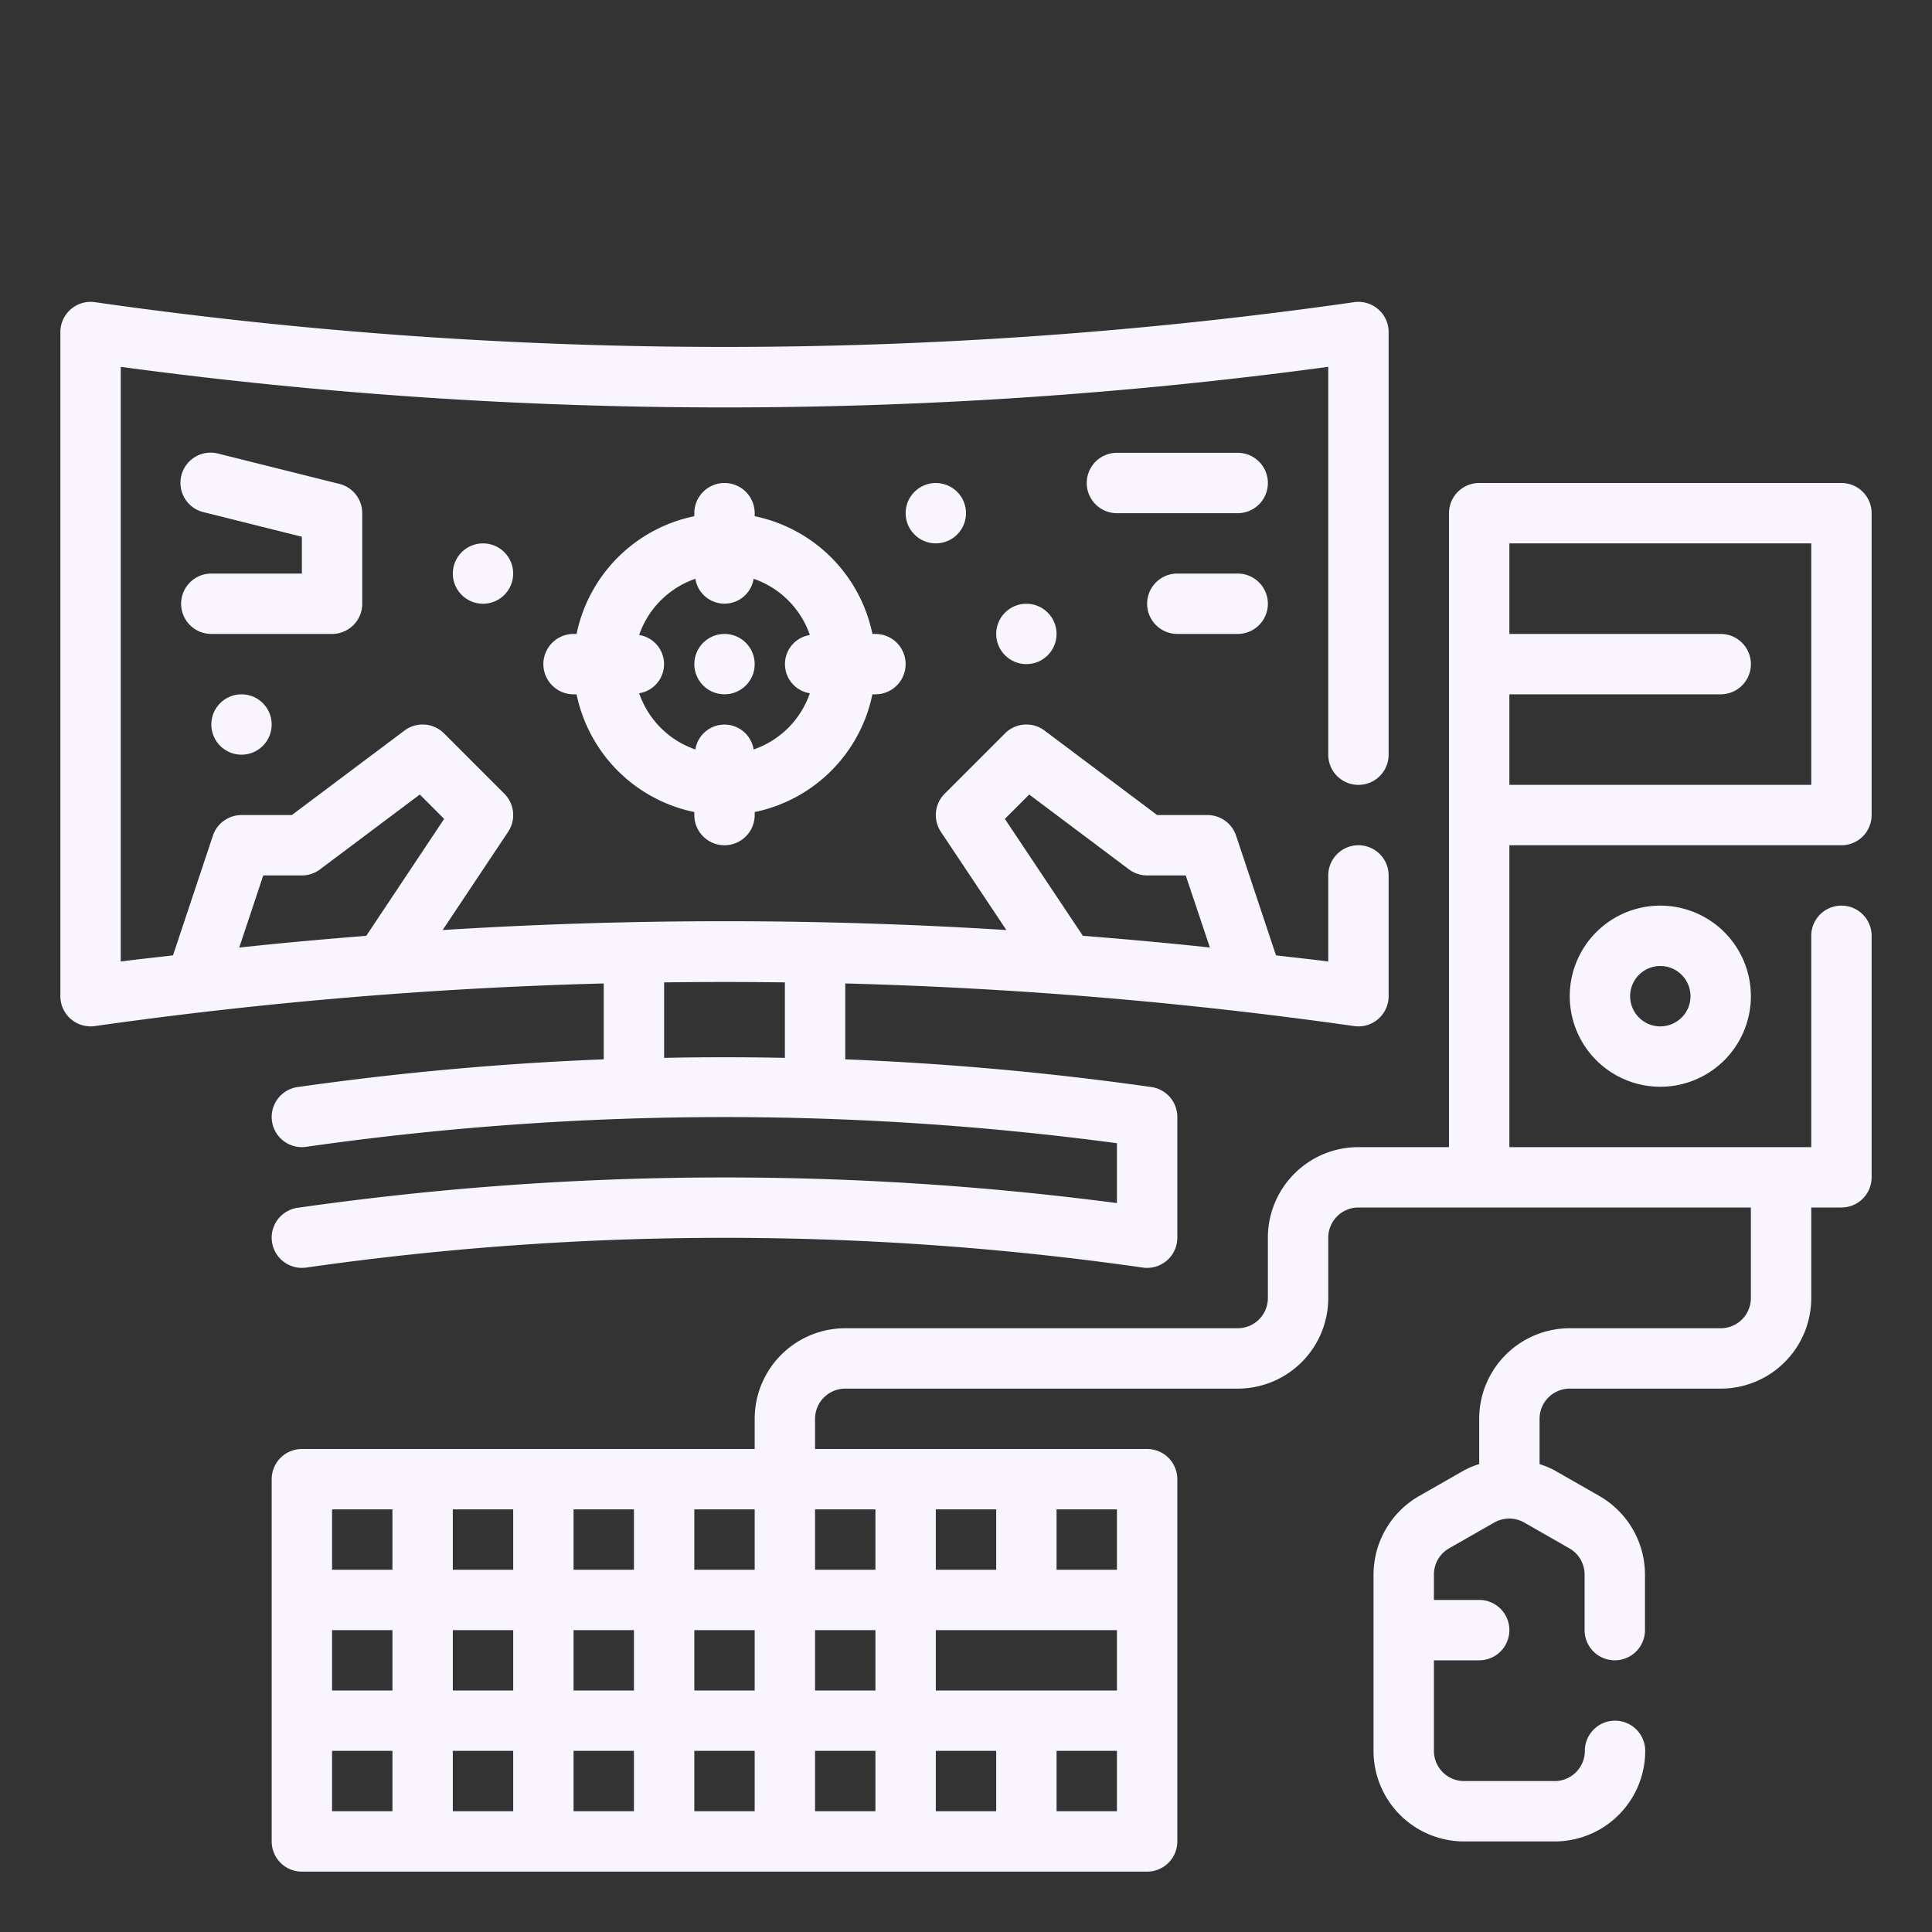 <?xml version="1.0"?>
<svg xmlns="http://www.w3.org/2000/svg" viewBox="0 0 64 64" width="512" height="512" fill="#F9F5FF"><rect x="0" y="0" width="64" height="64" fill="#333333" stroke="none"/><g id="Outline"><g><path fill="#F9F5FF" d="M24,28a1,1,0,0,0,1-1v-.1A5.016,5.016,0,0,0,28.9,23H29a1,1,0,0,0,0-2h-.1A5.016,5.016,0,0,0,25,17.1V17a1,1,0,0,0-2,0v.1A5.016,5.016,0,0,0,19.1,21H19a1,1,0,0,0,0,2h.1A5.016,5.016,0,0,0,23,26.9V27A1,1,0,0,0,24,28Zm-2.827-5.035a.977.977,0,0,0,0-1.93,3,3,0,0,1,1.862-1.862.977.977,0,0,0,1.93,0,3,3,0,0,1,1.862,1.862.977.977,0,0,0,0,1.93,3,3,0,0,1-1.862,1.862.977.977,0,0,0-1.93,0A3,3,0,0,1,21.173,22.965Z"/><circle cx="24" cy="22" r="1"/><path d="M41,15H37a1,1,0,0,0,0,2h4a1,1,0,0,0,0-2Z"/><path d="M41,19H39a1,1,0,0,0,0,2h2a1,1,0,0,0,0-2Z"/><path d="M12,20V17a1,1,0,0,0-.758-.97l-4-1a1,1,0,1,0-.484,1.94L10,17.781V19H7a1,1,0,0,0,0,2h4A1,1,0,0,0,12,20Z"/><circle cx="31" cy="17" r="1"/><circle cx="16" cy="19" r="1"/><circle cx="34" cy="21" r="1"/><circle cx="8" cy="24" r="1"/><path d="M20,35.092a100.119,100.119,0,0,0-10.142.918,1,1,0,0,0,.284,1.98A97.97,97.97,0,0,1,37,37.871v1.983a99.924,99.924,0,0,0-27.142.156,1,1,0,0,0,.284,1.98,97.928,97.928,0,0,1,27.716,0A1,1,0,0,0,39,41V37a1,1,0,0,0-.858-.99A100.119,100.119,0,0,0,28,35.092V32.578A147.564,147.564,0,0,1,44.858,33.99.969.969,0,0,0,45,34a1,1,0,0,0,1-1V29a1,1,0,0,0-2,0v2.852c-.576-.078-1.154-.134-1.731-.205l-1.321-3.963A1,1,0,0,0,40,27H38.333L34.6,24.2a1,1,0,0,0-1.307.093l-2,2a1,1,0,0,0-.125,1.262l2.169,3.254a149.171,149.171,0,0,0-18.674,0l2.169-3.254a1,1,0,0,0-.125-1.262l-2-2A1,1,0,0,0,13.4,24.2L9.667,27H8a1,1,0,0,0-.948.684L5.731,31.647c-.577.071-1.155.127-1.731.205v-19.7a149.4,149.4,0,0,0,40,0V25a1,1,0,0,0,2,0V11a1,1,0,0,0-1.142-.99,147.447,147.447,0,0,1-41.716,0A1,1,0,0,0,2,11V33a1,1,0,0,0,1.142.99A147.564,147.564,0,0,1,20,32.578Zm13.287-7.965.807-.807L37.4,28.8a1,1,0,0,0,.6.2h1.279l.8,2.388c-1.4-.151-2.8-.277-4.208-.389ZM26,32.543v2.5q-2-.041-4,0v-2.5Q24,32.516,26,32.543ZM8.721,29H10a1,1,0,0,0,.6-.2l3.306-2.48.807.807L12.133,31c-1.4.112-2.807.238-4.208.389Z"/><path d="M62,27V17a1,1,0,0,0-1-1H49a1,1,0,0,0-1,1V38H45a3,3,0,0,0-3,3v2a1,1,0,0,1-1,1H28a3,3,0,0,0-3,3v1H10a1,1,0,0,0-1,1V61a1,1,0,0,0,1,1H38a1,1,0,0,0,1-1V49a1,1,0,0,0-1-1H27V47a1,1,0,0,1,1-1H41a3,3,0,0,0,3-3V41a1,1,0,0,1,1-1H58v3a1,1,0,0,1-1,1H52a3,3,0,0,0-3,3v1.5a2.856,2.856,0,0,0-.488.2l-1.5.857A3.006,3.006,0,0,0,45.5,52.161V58a3,3,0,0,0,3,3h3a3,3,0,0,0,3-3,1,1,0,0,0-2,0,1,1,0,0,1-1,1h-3a1,1,0,0,1-1-1V55H49a1,1,0,0,0,0-2H47.5v-.839a1,1,0,0,1,.5-.869l1.5-.856a1,1,0,0,1,.992,0l1.5.857a1,1,0,0,1,.5.869V54a1,1,0,0,0,2,0V52.161a3.006,3.006,0,0,0-1.512-2.605l-1.5-.858A3.028,3.028,0,0,0,51,48.5V47a1,1,0,0,1,1-1h5a3,3,0,0,0,3-3V40h1a1,1,0,0,0,1-1V31a1,1,0,0,0-2,0v7H50V28H61A1,1,0,0,0,62,27ZM37,54v2H31V54Zm-8,2H27V54h2ZM11,54h2v2H11Zm4,0h2v2H15Zm4,0h2v2H19Zm4,0h2v2H23Zm2-2H23V50h2Zm-4,0H19V50h2Zm-4,0H15V50h2Zm-6-2h2v2H11Zm0,8h2v2H11Zm4,0h2v2H15Zm4,0h2v2H19Zm4,0h2v2H23Zm4,0h2v2H27Zm4,0h2v2H31Zm6,2H35V58h2Zm0-8H35V50h2Zm-4,0H31V50h2Zm-4,0H27V50h2ZM50,23h7a1,1,0,0,0,0-2H50V18H60v8H50Z"/><path d="M52,33a3,3,0,1,0,3-3A3,3,0,0,0,52,33Zm4,0a1,1,0,1,1-1-1A1,1,0,0,1,56,33Z"/></g></g></svg>

